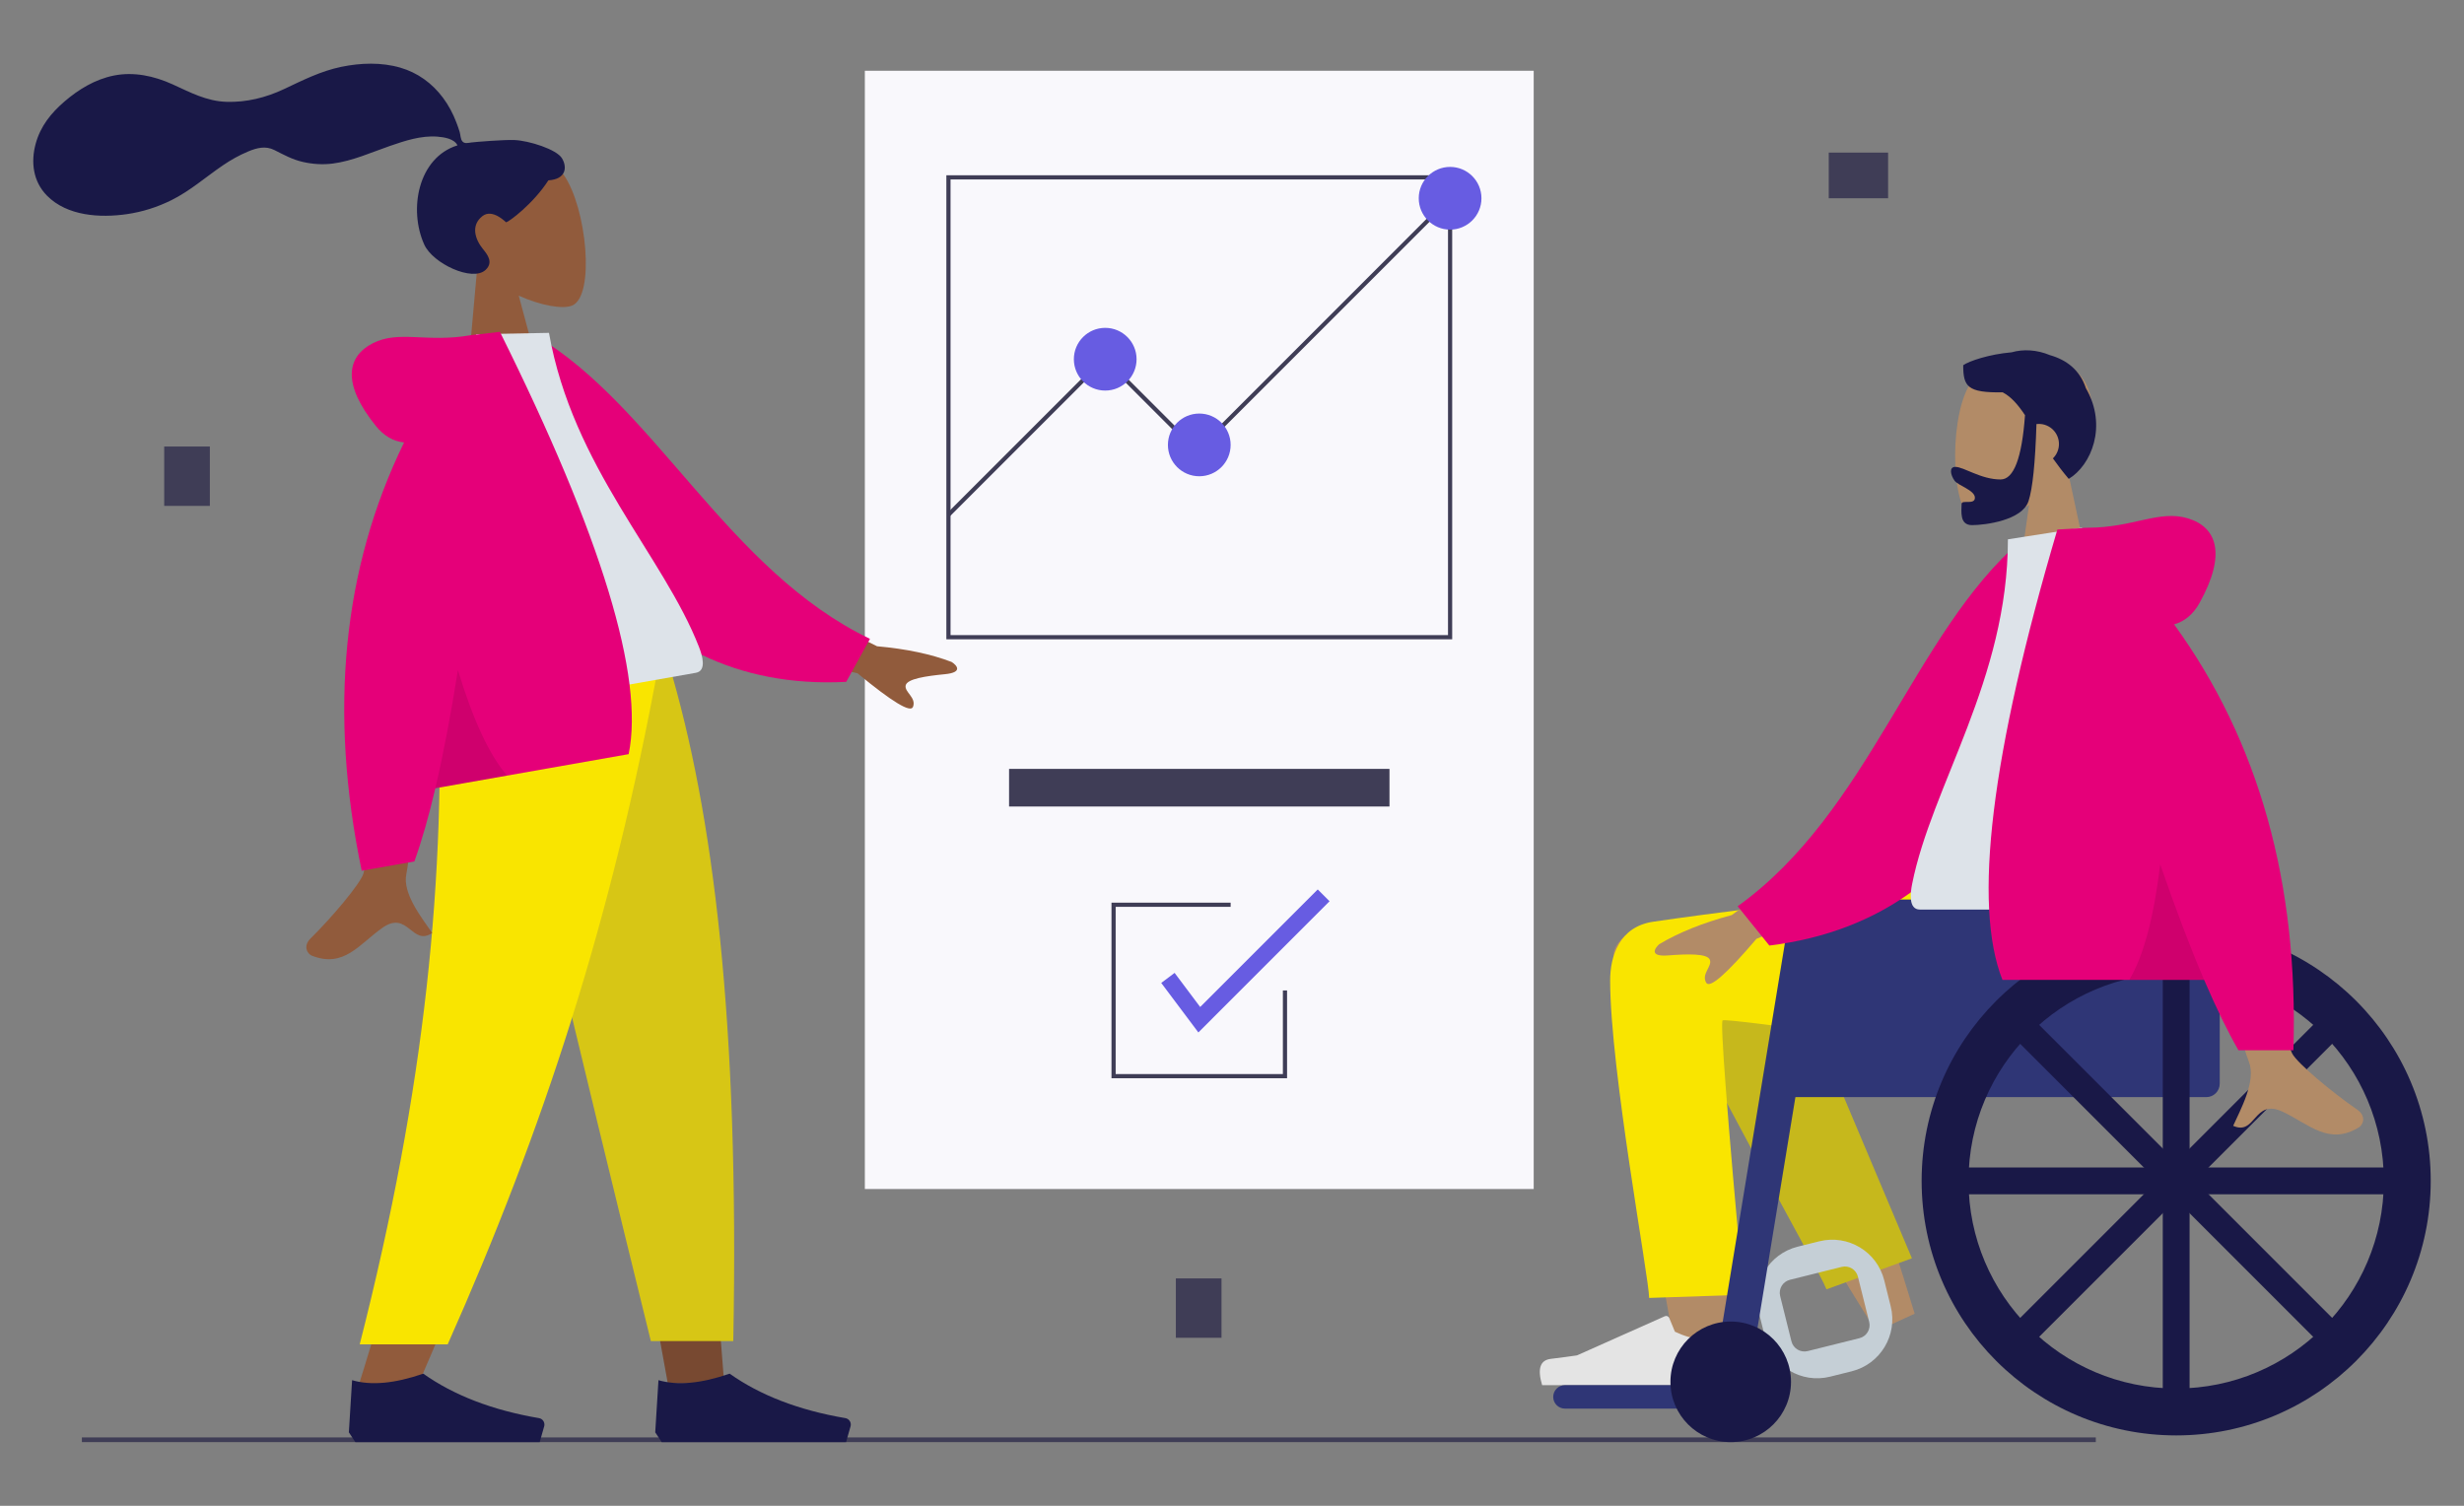 <?xml version="1.0" encoding="UTF-8" standalone="no"?><!-- Generator: Gravit.io --><svg xmlns="http://www.w3.org/2000/svg" xmlns:xlink="http://www.w3.org/1999/xlink" style="isolation:isolate" viewBox="0 0 1800 1100" width="1800pt" height="1100pt"><rect x="0" y="0" width="1800" height="1100" fill="#808080" stroke="none"/><defs><clipPath id="_clipPath_pVUznieSLV8yNbJVklAeuAXdktjs2wYq"><rect width="1800" height="1100"/></clipPath></defs><g clip-path="url(#_clipPath_pVUznieSLV8yNbJVklAeuAXdktjs2wYq)"><rect width="1800" height="1100" style="fill:rgb(254,199,215)" fill-opacity="0"/><rect x="631.785" y="51.694" width="488.617" height="816.906" transform="matrix(1,0,0,1,0,0)" fill="rgb(249,248,252)"/><g><rect x="119.949" y="326.194" width="33.357" height="43.365" transform="matrix(1,0,0,1,0,0)" fill="rgb(63,61,86)"/><rect x="858.982" y="933.911" width="33.357" height="43.365" transform="matrix(1,0,0,1,0,0)" fill="rgb(63,61,86)"/><rect x="1340.941" y="106.475" width="33.357" height="43.365" transform="matrix(0,1,-1,0,1485.777,-1229.463)" fill="rgb(63,61,86)"/><rect x="59.816" y="1050.061" width="1471.209" height="3.421" transform="matrix(1,0,0,1,0,0)" fill="rgb(63,61,86)"/><path d=" M 1060.852 467.018 L 691.335 467.018 L 691.335 128.04 L 1060.852 128.04 L 1060.852 467.018 Z  M 694.389 463.964 L 1057.798 463.964 L 1057.798 131.094 L 694.389 131.094 L 694.389 463.964 Z " fill="rgb(63,61,86)"/><path d=" M 693.942 377.141 L 691.783 374.982 L 806.948 259.817 L 874.567 327.435 L 1057.482 144.52 L 1059.641 146.679 L 874.567 331.753 L 806.948 264.135 L 693.942 377.141 L 693.942 377.141 Z " fill="rgb(63,61,86)"/><circle vector-effect="non-scaling-stroke" cx="807.382" cy="262.41" r="22.904" fill="rgb(103,92,226)"/><circle vector-effect="non-scaling-stroke" cx="876.094" cy="325.014" r="22.904" fill="rgb(103,92,226)"/><circle vector-effect="non-scaling-stroke" cx="1059.325" cy="144.836" r="22.904" fill="rgb(103,92,226)"/><rect x="737.143" y="561.687" width="277.901" height="27.485" transform="matrix(1,0,0,1,0,0)" fill="rgb(63,61,86)"/><path d=" M 940.225 787.672 L 811.963 787.672 L 811.963 659.411 L 898.998 659.411 L 898.998 662.464 L 815.017 662.464 L 815.017 784.619 L 937.171 784.619 L 937.171 723.542 L 940.225 723.542 L 940.225 787.672 L 940.225 787.672 Z " fill="rgb(63,61,86)"/><path d=" M 875.432 754.217 L 848.304 718.045 L 858.076 710.715 L 876.755 735.62 L 962.628 649.748 L 971.264 658.384 L 875.432 754.217 L 875.432 754.217 Z " fill="rgb(103,92,226)"/></g><g><g><g><g><path d=" M 1510.804 345.13 C 1522.078 331.896 1529.709 315.678 1528.434 297.505 C 1524.76 245.144 1451.871 256.663 1437.693 283.09 C 1423.515 309.517 1425.199 376.553 1443.524 381.276 C 1450.831 383.16 1466.399 378.546 1482.243 368.996 L 1472.298 439.353 L 1531.02 439.353 L 1510.804 345.13 Z " fill-rule="evenodd" fill="rgb(178,139,103)"/></g><path d=" M 1479.307 303.288 C 1477.059 334.599 1471.113 350.255 1461.469 350.255 C 1447.002 350.255 1434.728 341.07 1428.38 341.07 C 1423.753 341.07 1424.786 346.861 1427.853 351.155 C 1430.384 354.697 1442.707 358.111 1442.707 363.602 C 1442.707 369.094 1432.971 364.846 1432.971 368.102 C 1432.971 373.49 1431.26 383.619 1440.61 383.619 C 1450.073 383.619 1477.204 380.171 1481.854 366.126 C 1484.855 357.062 1486.795 338.28 1487.675 309.78 C 1488.249 309.711 1488.833 309.676 1489.425 309.676 C 1497.533 309.676 1504.106 316.249 1504.106 324.357 C 1504.106 328.473 1502.412 332.193 1499.683 334.859 C 1503.08 339.653 1506.887 344.662 1511.249 349.83 C 1527.637 339.998 1539.798 311.215 1523.776 283.566 C 1519.348 270.02 1509.322 262.785 1497.481 259.426 C 1487.89 255.414 1477.933 254.961 1469.528 257.367 C 1453.052 258.78 1438.34 263.804 1434.17 266.787 C 1434.17 282.386 1437.193 287.014 1463.008 286.606 C 1469.352 289.956 1474.228 295.725 1479.307 303.288 Z " fill-rule="evenodd" fill="rgb(25,24,71)"/></g><g><path d=" M 1240.143 686.707 C 1222.576 662.882 1178.664 678.654 1178.69 698.378 C 1178.76 750.164 1226.018 996.014 1228.486 1011.536 C 1230.953 1027.057 1257.385 1032.135 1258.925 1012.741 C 1261.374 981.881 1265.924 874.902 1261.371 825.133 C 1260.041 810.596 1258.639 796.544 1257.227 783.38 C 1282.064 828 1319.832 891.066 1370.531 972.579 L 1398.709 959.705 C 1376.582 886.802 1358.438 835.334 1344.277 805.302 C 1320.03 753.88 1297.295 709.843 1287.726 694.332 C 1275.087 673.842 1254.586 676.562 1240.143 686.707 Z " fill-rule="evenodd" fill="rgb(178,139,103)"/><path d=" M 1396.695 919.219 L 1299.981 690.112 C 1276.812 652.842 1211.853 697.696 1219.754 719.312 C 1237.692 768.388 1328.92 927.266 1334.265 941.887 L 1396.695 919.219 Z " fill-rule="evenodd" fill="rgb(198,184,28)"/><path d=" M 1176.244 716.266 C 1176.244 781.205 1204.708 933.852 1204.728 948.152 L 1273.682 945.827 C 1261.629 813.109 1256.546 746.301 1258.433 745.401 C 1262.679 743.378 1432.509 768.906 1483.444 770.834 C 1556.892 773.614 1587.276 728.554 1589.741 643.045 L 1447.469 643.045 C 1325.815 657.567 1245.858 667.667 1207.6 673.345 C 1183.031 676.992 1176.244 698.377 1176.244 716.266 Z " fill-rule="evenodd" fill="rgb(249,229,0)"/><g><path d=" M 1329.019 906.794 L 1313.229 910.73 C 1292.251 915.961 1279.484 937.207 1284.715 958.186 L 1289.45 977.178 C 1294.681 998.157 1315.927 1010.923 1336.906 1005.692 L 1352.695 1001.756 C 1373.674 996.525 1386.44 975.279 1381.209 954.3 L 1376.474 935.308 C 1371.244 914.329 1349.997 901.563 1329.019 906.794 Z  M 1345.376 925.491 C 1350.62 924.184 1355.932 927.375 1357.239 932.62 L 1365.488 965.703 C 1366.796 970.948 1363.604 976.26 1358.36 977.567 L 1320.549 986.995 C 1315.304 988.302 1309.992 985.111 1308.685 979.866 L 1300.436 946.782 C 1299.129 941.538 1302.32 936.226 1307.565 934.919 L 1345.376 925.491 Z " fill-rule="evenodd" fill="rgb(197,207,214)"/></g><g><path d=" M 1262.667 976.171 C 1265.404 983.478 1266.773 988.945 1266.773 992.573 C 1266.773 996.985 1266.038 1003.424 1264.568 1011.888 C 1259.449 1011.888 1213.449 1011.888 1126.567 1011.888 C 1122.981 1000.033 1125.051 993.632 1132.778 992.687 C 1140.504 991.742 1146.923 990.888 1152.033 990.126 L 1216.174 961.532 C 1217.408 960.982 1218.855 961.536 1219.405 962.77 C 1219.415 962.791 1219.424 962.813 1219.433 962.834 L 1223.555 972.835 C 1230.708 976.173 1236.52 977.841 1240.992 977.841 C 1244.625 977.841 1249.643 976.374 1256.045 973.439 L 1256.045 973.439 C 1258.502 972.313 1261.406 973.391 1262.533 975.848 C 1262.581 975.954 1262.626 976.062 1262.667 976.171 Z " fill-rule="evenodd" fill="rgb(228,228,228)"/></g><path d="M 1255.762 1011.888 L 1143.213 1011.888 C 1138.486 1011.888 1134.649 1015.725 1134.649 1020.452 L 1134.649 1020.452 C 1134.649 1025.178 1138.486 1029.015 1143.213 1029.015 L 1255.762 1029.015 C 1260.489 1029.015 1264.326 1025.178 1264.326 1020.452 L 1264.326 1020.452 C 1264.326 1015.725 1260.489 1011.888 1255.762 1011.888 Z" style="stroke:none;fill:#2F3676;stroke-miterlimit:10;"/><path d=" M 1597.081 657.112 L 1335.281 657.112 C 1321.768 657.112 1310.814 668.067 1310.814 681.58 L 1310.814 801.469 L 1611.762 801.469 C 1617.167 801.469 1621.549 797.088 1621.549 791.682 L 1621.549 681.58 C 1621.549 668.067 1610.594 657.112 1597.081 657.112 Z " fill-rule="evenodd" fill="rgb(47,54,118)"/><path d=" M 1335.281 657.112 L 1329.914 657.112 C 1317.931 657.112 1307.711 665.791 1305.77 677.615 L 1252.092 1004.548 L 1278.237 1004.548" fill-rule="evenodd" fill="rgb(47,54,118)"/><circle vector-effect="non-scaling-stroke" cx="1264.326" cy="1009.442" r="44.041" fill="rgb(25,24,71)"/><g><path d=" M 1589.741 1048.589 C 1692.439 1048.589 1775.693 965.336 1775.693 862.638 C 1775.693 759.939 1692.439 676.686 1589.741 676.686 C 1487.043 676.686 1403.79 759.939 1403.79 862.638 C 1403.79 965.336 1487.043 1048.589 1589.741 1048.589 Z  M 1589.741 1014.335 C 1505.961 1014.335 1438.044 946.418 1438.044 862.638 C 1438.044 778.858 1505.961 710.94 1589.741 710.94 C 1673.521 710.94 1741.439 778.858 1741.439 862.638 C 1741.439 946.418 1673.521 1014.335 1589.741 1014.335 Z " fill-rule="evenodd" fill="rgb(25,24,71)"/><rect x="1579.954" y="701.153" width="19.574" height="322.969" transform="matrix(1,0,0,1,0,0)" fill="rgb(25,24,71)"/><path d="M 1479.015 744.991 L 1472.094 751.911 C 1470.185 753.821 1470.185 756.922 1472.094 758.832 L 1693.547 980.285 C 1695.457 982.194 1698.558 982.194 1700.468 980.285 L 1707.388 973.364 C 1709.298 971.454 1709.298 968.353 1707.388 966.444 L 1485.935 744.991 C 1484.025 743.081 1480.924 743.081 1479.015 744.991 Z" style="stroke:none;fill:#191847;stroke-miterlimit:10;"/><path d="M 1428.257 857.744 L 1428.257 867.531 C 1428.257 870.232 1430.45 872.425 1433.15 872.425 L 1746.332 872.425 C 1749.033 872.425 1751.225 870.232 1751.225 867.531 L 1751.225 857.744 C 1751.225 855.043 1749.033 852.851 1746.332 852.851 L 1433.15 852.851 C 1430.45 852.851 1428.257 855.043 1428.257 857.744 Z" style="stroke:none;fill:#191847;stroke-miterlimit:10;"/><path d="M 1472.094 973.364 L 1479.015 980.285 C 1480.924 982.194 1484.025 982.194 1485.935 980.285 L 1707.388 758.832 C 1709.298 756.922 1709.298 753.821 1707.388 751.911 L 1700.468 744.991 C 1698.558 743.081 1695.457 743.081 1693.547 744.991 L 1472.094 966.444 C 1470.185 968.353 1470.185 971.454 1472.094 973.364 Z" style="stroke:none;fill:#191847;stroke-miterlimit:10;"/></g></g><g><path d=" M 1343.157 611.142 L 1265.11 668.453 C 1243.942 674.165 1226.257 681.271 1212.055 689.773 C 1208.7 692.829 1204.646 699.02 1218.559 697.95 C 1232.472 696.88 1247.155 696.381 1249.075 701.126 C 1250.994 705.872 1242.575 711.547 1246.455 717.95 C 1249.043 722.219 1261.265 711.515 1283.123 685.839 L 1360.41 653.791 L 1343.157 611.142 Z  M 1642.816 613.12 L 1591.686 613.321 C 1623.256 715.236 1640.3 769.312 1642.816 775.548 C 1648.477 789.579 1636.497 810.947 1631.373 822.431 C 1648.06 829.898 1646.282 802.245 1667.332 812.038 C 1686.546 820.977 1701.161 837.173 1723.36 823.476 C 1726.089 821.792 1729.079 815.452 1721.853 810.497 C 1703.851 798.153 1677.908 776.549 1674.403 769.437 C 1669.623 759.74 1659.094 707.634 1642.816 613.12 Z " fill-rule="evenodd" fill="rgb(178,139,103)"/><path d=" M 1497.512 398.571 L 1476.354 394.942 C 1397.855 462.754 1365.613 593.03 1269.392 662.042 L 1292.551 690.749 C 1459.477 670.081 1500.851 511.176 1497.512 398.571 Z " fill-rule="evenodd" fill="rgb(229,0,121)"/><path d=" M 1589.741 664.452 C 1504.909 664.452 1442.508 664.452 1402.538 664.452 C 1393.984 664.452 1395.596 652.1 1396.832 645.868 C 1411.104 573.933 1466.814 496.39 1466.814 393.993 L 1520.812 385.525 C 1565.476 457.357 1580.921 545.797 1589.741 664.452 Z " fill-rule="evenodd" fill="rgb(221,227,233)"/><path d=" M 1588.237 456.133 C 1596.079 453.878 1602.29 448.621 1606.868 440.359 C 1626.605 404.747 1619.477 385.139 1598.385 378.694 C 1577.293 372.249 1558.483 385.525 1524.878 385.525 C 1523.05 385.525 1521.376 385.64 1519.856 385.869 L 1502.952 386.833 C 1454.452 551.206 1441.076 660.873 1462.824 715.834 L 1610.167 715.834 C 1618.897 736.19 1627.251 753.317 1635.228 767.215 L 1675.377 767.215 C 1679.155 645.043 1650.109 541.349 1588.237 456.133 Z " fill-rule="evenodd" fill="rgb(229,0,121)"/><path d=" M 1578.082 631.416 C 1573.448 670.188 1565.916 698.327 1555.487 715.834 L 1610.167 715.834 C 1599.984 692.089 1589.289 663.949 1578.082 631.416 L 1578.082 631.416 Z " fill-rule="evenodd" fill="rgb(0,0,0)" fill-opacity="0.1"/></g></g></g><g><g><g><g><path d=" M 348.544 196.344 C 336.085 184.898 326.791 170.138 325.867 152.434 C 323.206 101.424 394.974 103.905 411.803 127.75 C 428.632 151.594 434.955 216.542 417.816 223.278 C 410.981 225.964 395.397 223.353 378.961 216.008 L 396.911 282.786 L 340.192 289.75 L 348.544 196.344 Z " fill-rule="evenodd" fill="rgb(145,91,60)"/></g><path d=" M 375.863 102.299 C 368.237 101.991 348.006 103.62 344.294 104.076 C 341.922 104.367 339.418 105.225 337.746 103.219 C 336.376 101.577 336.427 98.509 335.83 96.481 C 335.136 94.126 334.278 91.822 333.415 89.525 C 330.957 82.988 327.706 76.882 323.518 71.288 C 315.661 60.794 305.095 53.115 292.495 49.439 C 278.58 45.38 263.465 45.915 249.391 48.813 C 234.329 51.914 221.174 58.627 207.391 65.117 C 194.256 71.301 180.137 74.834 165.551 74.393 C 150.855 73.948 138.996 67.469 125.919 61.543 C 112.531 55.476 97.688 52.255 83.104 55.205 C 69.491 57.959 57.52 65.189 47.086 74.166 C 37.323 82.564 29.597 92.175 26.119 104.794 C 22.376 118.368 24.122 132.549 34.287 142.891 C 49.021 157.882 73.127 159.267 92.692 156.433 C 104.009 154.794 114.899 151.354 125.15 146.271 C 138.82 139.491 150.121 129.458 162.638 120.906 C 168.513 116.893 174.67 113.434 181.23 110.681 C 187.596 108.008 193.987 106.357 200.447 109.607 C 207.282 113.047 213.45 116.492 221.001 118.243 C 228.244 119.923 235.761 120.437 243.139 119.473 C 257.496 117.597 271.112 111.381 284.701 106.668 C 295.782 102.825 307.66 98.893 319.552 99.819 C 324.514 100.205 331.835 101.362 334.202 106.179 C 305.424 115.128 298.333 152.948 309.912 178.65 C 316.161 192.523 345.151 206.078 354.687 197.21 C 360.728 191.592 355.928 185.781 352.812 181.938 C 346.844 174.578 343.879 164.547 352.43 157.863 C 359.806 152.098 369.575 162.438 369.732 162.406 C 371.899 161.965 389.498 148.947 400.612 131.739 C 413.56 130.923 414.47 122.207 410.549 115.652 C 406.629 109.097 386.399 102.726 375.863 102.299 Z " fill-rule="evenodd" fill="rgb(25,24,71)"/></g><g><path d=" M 359.611 484.421 L 446.83 784.969 L 487.853 1010.625 L 529.028 1010.625 L 487.926 484.421 L 359.611 484.421 Z " fill-rule="evenodd" fill="rgb(120,73,49)"/><path d=" M 320.414 484.421 C 326.5 640.554 324.1 725.713 322.738 739.898 C 321.376 754.084 313.643 849.088 260.951 1015.387 L 303.776 1015.387 C 373.559 855.851 397.919 760.847 405.923 739.898 C 413.926 718.95 437.564 633.79 472.075 484.421 L 320.414 484.421 Z " fill-rule="evenodd" fill="rgb(145,91,60)"/><path d=" M 357.739 484.421 C 380.426 587.84 419.664 752.924 475.455 979.671 L 535.678 979.671 C 540.126 746.937 521.204 593.758 488.435 484.421 L 357.739 484.421 Z " fill-rule="evenodd" fill="rgb(215,198,21)"/><path d=" M 320.11 484.421 C 326.07 640.554 310.624 794.374 262.777 982.102 L 327.031 982.102 C 396.942 824.948 447.049 671.887 481.294 484.421 L 320.11 484.421 Z " fill-rule="evenodd" fill="rgb(249,229,0)"/><g><path d=" M 254.847 1046.34 L 257.21 1008.244 C 271.045 1012.29 288.373 1010.703 309.195 1003.481 C 331.584 1019.34 359.768 1030.169 393.748 1035.968 L 393.748 1035.968 C 396.341 1036.411 398.084 1038.871 397.642 1041.464 C 397.613 1041.632 397.575 1041.798 397.529 1041.962 L 394.262 1053.483 L 309.195 1053.483 L 259.573 1053.483 L 254.847 1046.34 Z " fill-rule="evenodd" fill="rgb(25,24,71)"/></g><g><path d=" M 478.662 1046.34 L 481.025 1008.244 C 494.86 1012.29 512.188 1010.703 533.01 1003.481 C 555.399 1019.34 583.583 1030.169 617.564 1035.968 L 617.564 1035.968 C 620.156 1036.411 621.899 1038.871 621.457 1041.464 C 621.428 1041.632 621.39 1041.798 621.344 1041.962 L 618.077 1053.483 L 533.01 1053.483 L 483.388 1053.483 L 478.662 1046.34 Z " fill-rule="evenodd" fill="rgb(25,24,71)"/></g></g><g><path d=" M 556.238 430.369 L 640.719 472.105 C 661.97 474.002 680.12 477.824 695.167 483.571 C 698.899 485.934 703.831 491.182 690.316 492.507 C 676.802 493.833 662.646 495.835 661.608 500.708 C 660.57 505.58 669.598 509.596 666.961 516.388 C 665.203 520.916 651.681 512.724 626.394 491.811 L 546.91 474.157 L 556.238 430.369 Z  M 269.392 482.902 L 318.427 474.454 C 305.393 577.461 298.197 632.164 296.84 638.566 C 293.785 652.969 308.878 671.423 315.728 681.563 C 300.998 691.539 298.029 664.737 279.511 677.679 C 262.608 689.493 251.338 707.484 227.749 698.109 C 224.849 696.956 220.912 691.385 226.999 685.416 C 242.166 670.544 263.378 645.455 265.535 638.048 C 268.478 627.946 269.763 576.231 269.392 482.902 Z " fill-rule="evenodd" fill="rgb(145,91,60)"/><path d=" M 372.39 252.734 L 392.053 245.681 C 478.742 297.404 531.656 416.806 635.532 466.684 L 618.188 498.109 C 454.722 506.51 388.218 361.214 372.39 252.734 Z " fill-rule="evenodd" fill="rgb(229,0,121)"/><path d=" M 328.931 523.128 C 410.231 508.793 470.033 498.248 508.338 491.494 C 516.536 490.048 512.904 478.483 510.666 472.719 C 484.833 406.191 418.339 341.292 401.035 243.159 L 347.855 244.169 C 317.19 320.557 317.333 407.924 328.931 523.128 Z " fill-rule="evenodd" fill="rgb(221,227,233)"/><path d=" M 295.17 323.23 C 287.273 322.394 280.433 318.405 274.649 311.261 C 249.716 280.467 253.234 260.472 272.358 250.731 C 291.483 240.99 311.753 250.535 343.958 244.856 C 345.71 244.547 347.334 244.374 348.83 244.337 L 365.193 242.404 C 439.45 391.736 470.8 494.575 459.246 550.923 L 318.038 575.821 C 313.112 596.805 308 614.631 302.703 629.298 L 264.227 636.082 C 239.96 519.636 250.275 415.352 295.17 323.23 Z " fill-rule="evenodd" fill="rgb(229,0,121)"/><path d=" M 334.522 489.497 C 345.515 525.871 357.488 551.566 370.441 566.581 L 318.038 575.821 C 323.785 551.344 329.279 522.569 334.522 489.497 L 334.522 489.497 Z " fill-rule="evenodd" fill="rgb(0,0,0)" fill-opacity="0.1"/></g></g></g></g></svg>